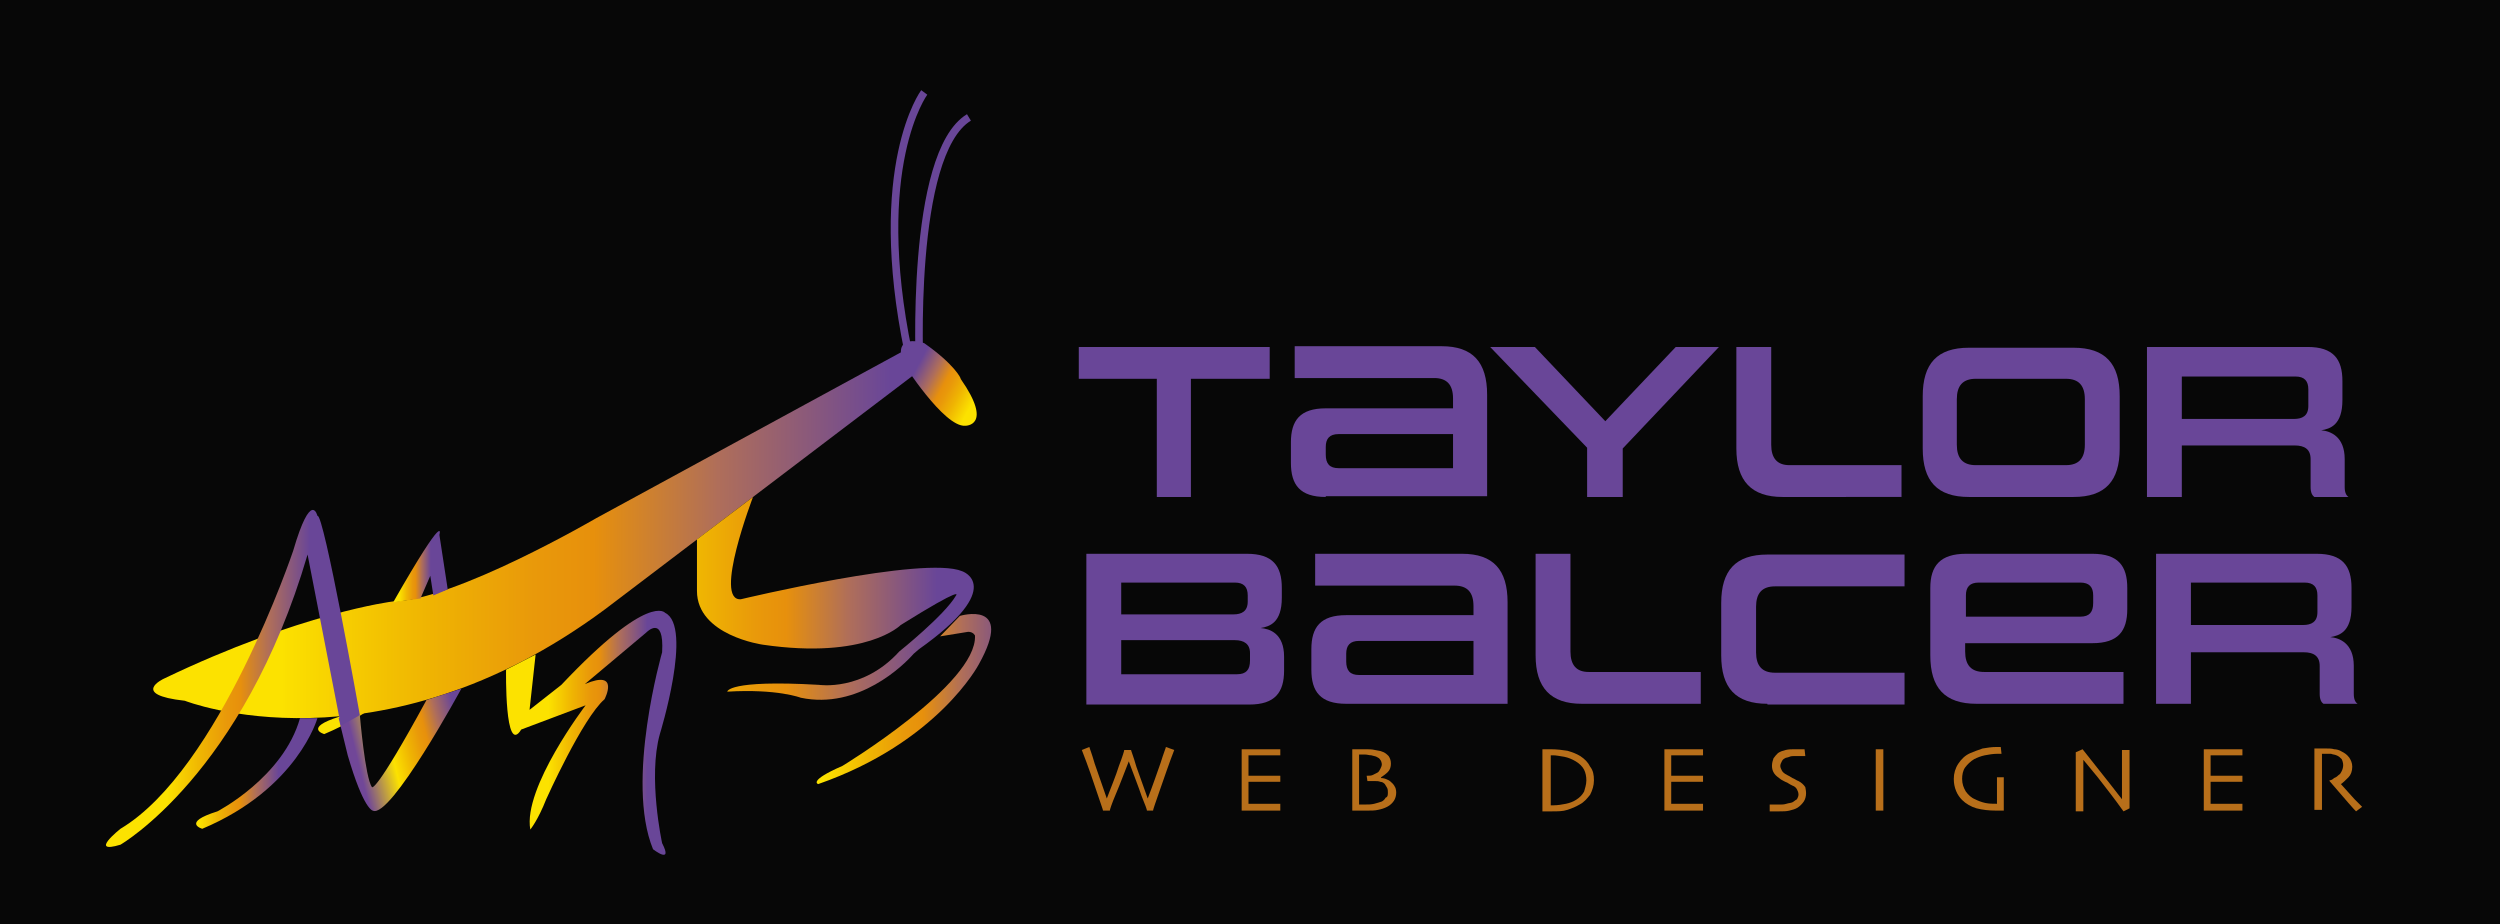 <?xml version="1.0" encoding="utf-8"?>
<!-- Generator: Adobe Illustrator 26.3.1, SVG Export Plug-In . SVG Version: 6.00 Build 0)  -->
<svg version="1.1" id="Layer_1" xmlns="http://www.w3.org/2000/svg" xmlns:xlink="http://www.w3.org/1999/xlink" x="0px" y="0px"
	 viewBox="0 0 330 122" style="enable-background:new 0 0 330 122;" xml:space="preserve">
<style type="text/css">
	.st0{fill:#070707;}
	.st1{fill:#B86F1A;}
	.st2{fill:none;stroke:#694698;stroke-miterlimit:10;}
	.st3{fill:url(#SVGID_1_);}
	.st4{fill:url(#SVGID_00000085235213004067104230000009303805170489905832_);}
	.st5{fill:url(#SVGID_00000161598535189183351760000008396264926605497535_);}
	.st6{fill:url(#SVGID_00000031900377580598778910000012929198865964596378_);}
	.st7{fill:url(#SVGID_00000058559537549132185610000008252439796260707721_);}
	.st8{fill:url(#SVGID_00000166649128305380601620000003367425751912937607_);}
	.st9{fill:url(#SVGID_00000093862897827386262070000003787486132118097818_);}
	.st10{fill:url(#SVGID_00000100385179602286664000000007922066351804945328_);}
	.st11{fill:url(#SVGID_00000107573264646954386520000014554367158320497848_);}
	.st12{fill:url(#SVGID_00000178179737688032337000000005860452053840646571_);}
	.st13{fill:#694698;}
</style>
<rect x="-50.7" y="-1" class="st0" width="505.7" height="151.3"/>
<g>
	<g>
		<path class="st1" d="M155,99c-0.7,1.8-1.3,3.6-1.9,5.3c-0.6,1.7-0.9,2.6-0.9,2.7h-0.8c0-0.1-0.2-0.7-0.7-1.9
			c-0.4-1.2-1-2.7-1.7-4.6h0c-0.6,1.5-1.1,2.9-1.7,4.3s-0.8,2.1-0.8,2.2h-0.9c0-0.1-0.3-0.9-0.8-2.4c-0.5-1.5-1.1-3.3-2-5.6l1-0.4
			c0,0.1,0.3,0.8,0.7,2.2c0.5,1.4,1,2.9,1.6,4.6l0,0c0.6-1.6,1.2-3,1.6-4.3c0.5-1.3,0.7-2,0.7-2.1h0.9c0,0.1,0.3,0.8,0.7,2.2
			c0.5,1.4,1,2.8,1.5,4.2l0,0c0.7-1.8,1.2-3.3,1.7-4.7c0.4-1.3,0.7-2,0.7-2.1L155,99z"/>
		<path class="st1" d="M169.1,107c0,0-0.3,0-0.8,0c-0.5,0-1.1,0-1.9,0c-0.5,0-1,0-1.4,0c-0.4,0-0.8,0-1.1,0c0-0.2,0-0.7,0-1.5
			c0-0.8,0-1.6,0-2.4c0-0.5,0-1.1,0-1.8c0-0.8,0-1.5,0-2.4c0.3,0,0.7,0,1.1,0c0.4,0,0.9,0,1.3,0c0.8,0,1.4,0,1.9,0
			c0.5,0,0.8,0,0.8,0v0.8c0,0-0.3,0-0.8,0c-0.5,0-1.1,0-1.8,0c-0.3,0-0.6,0-0.9,0c-0.3,0-0.5,0-0.7,0c0,0.5,0,0.9,0,1.4
			c0,0.5,0,0.9,0,1.3c0.2,0,0.4,0,0.7,0c0.3,0,0.5,0,0.7,0c0.7,0,1.4,0,1.9,0c0.6,0,0.9,0,0.9,0v0.8c0,0-0.4,0-1,0
			c-0.6,0-1.2,0-1.8,0c-0.2,0-0.4,0-0.7,0c-0.3,0-0.5,0-0.7,0c0,0.8,0,1.4,0,1.8c0,0.5,0,0.8,0,1.1c0.2,0,0.5,0,0.9,0
			c0.3,0,0.7,0,1.1,0c0.6,0,1.1,0,1.5,0c0.4,0,0.6,0,0.7,0V107z"/>
		<path class="st1" d="M184.3,104.6c0,0.4-0.1,0.8-0.3,1.1c-0.2,0.3-0.5,0.6-0.9,0.8c-0.4,0.2-0.7,0.3-1.2,0.4
			c-0.4,0.1-0.9,0.1-1.5,0.1c-0.4,0-0.8,0-1.2,0c-0.4,0-0.7,0-0.7,0c0-0.8,0-1.5,0-2.2c0-0.7,0-1.4,0-2c0-1.2,0-2.1,0-2.8
			c0-0.7,0-1.1,0-1.1c0.1,0,0.3,0,0.7,0s0.8,0,1.1,0c0.4,0,0.8,0,1.2,0.1c0.4,0.1,0.7,0.1,0.9,0.2c0.4,0.1,0.7,0.4,0.9,0.6
			c0.2,0.3,0.3,0.6,0.3,1c0,0.4-0.1,0.8-0.4,1.1c-0.3,0.3-0.6,0.5-0.9,0.7v0.1c0.3,0,0.6,0.1,0.8,0.2c0.3,0.1,0.5,0.3,0.7,0.5
			c0.2,0.2,0.3,0.4,0.4,0.6C184.2,104,184.3,104.3,184.3,104.6z M183.2,104.6c0-0.2,0-0.4-0.1-0.6s-0.2-0.3-0.3-0.5
			c-0.1-0.1-0.3-0.3-0.6-0.3c-0.2-0.1-0.5-0.1-0.8-0.1c-0.2,0-0.4,0-0.6,0c-0.1,0-0.2,0-0.3,0l-0.1-0.7c0.3,0,0.6,0,0.8-0.1
			c0.2-0.1,0.4-0.2,0.6-0.3c0.2-0.1,0.3-0.3,0.4-0.5c0.1-0.2,0.2-0.4,0.2-0.6c0-0.2-0.1-0.5-0.2-0.6c-0.1-0.2-0.3-0.3-0.5-0.4
			c-0.2-0.1-0.4-0.1-0.7-0.2c-0.3,0-0.5-0.1-0.8-0.1c-0.2,0-0.4,0-0.5,0c-0.2,0-0.3,0-0.3,0c0,0.6,0,1.2,0,1.9c0,0.7,0,1.2,0,1.5
			c0,0.7,0,1.4,0,2.1c0,0.7,0,1.1,0,1.1c0.1,0,0.2,0,0.3,0c0.1,0,0.3,0,0.4,0c0.5,0,0.9,0,1.3-0.1s0.7-0.2,1-0.3
			c0.2-0.1,0.4-0.3,0.5-0.5C183.2,105.2,183.2,104.9,183.2,104.6z"/>
		<path class="st1" d="M210.4,103c0,0.7-0.2,1.3-0.5,1.9c-0.4,0.5-0.8,1-1.4,1.3c-0.5,0.3-1,0.5-1.6,0.7c-0.6,0.2-1.3,0.2-2,0.2
			c-0.3,0-0.6,0-0.8,0c-0.3,0-0.4,0-0.5,0c0,0,0-0.5,0-1.4c0-0.9,0-1.8,0-2.6c0-0.4,0-1,0-1.7c0-0.7,0-1.5,0-2.5c0,0,0.2,0,0.6,0
			c0.3,0,0.5,0,0.5,0c0.8,0,1.6,0.1,2.2,0.2c0.7,0.2,1.2,0.4,1.7,0.7c0.6,0.4,1,0.8,1.3,1.4C210.3,101.7,210.4,102.3,210.4,103z
			 M209.4,103c0-0.5-0.1-1-0.3-1.4c-0.2-0.4-0.6-0.8-1.1-1.1c-0.5-0.3-1-0.5-1.5-0.6c-0.6-0.1-1.1-0.2-1.5-0.2c-0.1,0-0.1,0-0.2,0
			c-0.1,0-0.1,0-0.1,0c0,0.6,0,1.2,0,1.6c0,0.4,0,0.8,0,1c0,0.2,0,0.6,0,1.3s0,1.6,0,2.7c0.1,0,0.1,0,0.2,0s0.1,0,0.2,0
			c0.5,0,1.1-0.1,1.6-0.2c0.5-0.1,1-0.3,1.3-0.5c0.5-0.3,0.8-0.6,1.1-1.1C209.2,104.1,209.4,103.6,209.4,103z"/>
		<path class="st1" d="M224.9,107c0,0-0.3,0-0.8,0c-0.5,0-1.1,0-1.9,0c-0.5,0-1,0-1.4,0c-0.4,0-0.8,0-1.1,0c0-0.2,0-0.7,0-1.5
			c0-0.8,0-1.6,0-2.4c0-0.5,0-1.1,0-1.8c0-0.8,0-1.5,0-2.4c0.3,0,0.7,0,1.1,0c0.4,0,0.9,0,1.3,0c0.8,0,1.4,0,1.9,0
			c0.5,0,0.8,0,0.8,0v0.8c0,0-0.3,0-0.8,0c-0.5,0-1.1,0-1.8,0c-0.3,0-0.6,0-0.9,0c-0.3,0-0.5,0-0.7,0c0,0.5,0,0.9,0,1.4
			c0,0.5,0,0.9,0,1.3c0.2,0,0.4,0,0.7,0c0.3,0,0.5,0,0.7,0c0.7,0,1.4,0,1.9,0c0.6,0,0.9,0,0.9,0v0.8c0,0-0.4,0-1,0
			c-0.6,0-1.2,0-1.8,0c-0.2,0-0.4,0-0.7,0c-0.3,0-0.5,0-0.7,0c0,0.8,0,1.4,0,1.8c0,0.5,0,0.8,0,1.1c0.2,0,0.5,0,0.9,0
			c0.3,0,0.7,0,1.1,0c0.6,0,1.1,0,1.5,0c0.4,0,0.6,0,0.7,0V107z"/>
		<path class="st1" d="M238.4,104.7c0,0.4-0.1,0.8-0.3,1.1c-0.2,0.3-0.5,0.6-0.8,0.8c-0.3,0.2-0.7,0.3-1.1,0.4
			c-0.4,0.1-0.8,0.1-1.3,0.1c-0.3,0-0.5,0-0.8,0c-0.3,0-0.4,0-0.5,0l0-0.9c0.1,0,0.2,0,0.5,0c0.3,0,0.6,0,0.9,0c0.2,0,0.5,0,0.8-0.1
			c0.3-0.1,0.6-0.1,0.8-0.2c0.2-0.1,0.4-0.3,0.6-0.4c0.1-0.2,0.2-0.4,0.2-0.6c0-0.3-0.1-0.5-0.2-0.7c-0.1-0.2-0.3-0.4-0.6-0.5
			c-0.2-0.1-0.4-0.2-0.7-0.4c-0.3-0.1-0.6-0.3-0.8-0.4c-0.4-0.3-0.7-0.5-0.9-0.8s-0.3-0.6-0.3-1c0-0.4,0.1-0.7,0.2-1
			c0.2-0.3,0.4-0.5,0.6-0.7c0.3-0.2,0.6-0.3,1-0.4c0.4-0.1,0.8-0.1,1.3-0.1c0.3,0,0.5,0,0.8,0c0.3,0,0.4,0,0.4,0l0.1,0.9
			c0,0-0.2,0-0.4,0c-0.3,0-0.6,0-1,0c-0.2,0-0.5,0-0.7,0.1c-0.2,0.1-0.5,0.1-0.6,0.2c-0.2,0.1-0.3,0.2-0.4,0.4
			c-0.1,0.2-0.2,0.4-0.2,0.6c0,0.2,0.1,0.4,0.2,0.6c0.1,0.2,0.3,0.4,0.7,0.6c0.2,0.1,0.4,0.2,0.7,0.4c0.3,0.1,0.5,0.3,0.8,0.4
			c0.4,0.2,0.7,0.5,0.9,0.8C238.3,104,238.4,104.3,238.4,104.7z"/>
		<path class="st1" d="M248.6,107h-1c0-0.2,0-0.7,0-1.3c0-0.6,0-1.5,0-2.7c0-0.5,0-1.1,0-1.8c0-0.8,0-1.5,0-2.3h1c0,0.6,0,1.3,0,2
			c0,0.8,0,1.4,0,1.9c0,1.2,0,2.2,0,2.9C248.6,106.3,248.6,106.8,248.6,107z"/>
		<path class="st1" d="M264.5,102.8c0,0.3,0,0.6,0,1c0,0.4,0,0.7,0,1c0,0.4,0,0.9,0,1.4c0,0.5,0,0.8,0,0.8c0,0-0.2,0-0.4,0
			c-0.2,0-0.4,0-0.6,0c-1,0-1.8-0.1-2.6-0.3c-0.7-0.2-1.4-0.6-1.9-1.1c-0.3-0.3-0.6-0.7-0.8-1.2c-0.2-0.5-0.3-1-0.3-1.6
			c0-0.7,0.2-1.4,0.6-2c0.4-0.6,0.9-1.1,1.6-1.4c0.5-0.2,1-0.4,1.6-0.6c0.6-0.1,1.2-0.2,1.9-0.2c0.1,0,0.2,0,0.3,0
			c0.1,0,0.2,0,0.2,0l0.1,0.9c0,0-0.1,0-0.2,0c-0.1,0-0.2,0-0.3,0c-0.6,0-1.2,0.1-1.7,0.2c-0.5,0.1-1,0.3-1.4,0.5
			c-0.5,0.3-0.9,0.7-1.2,1.1s-0.4,1-0.4,1.5c0,0.7,0.2,1.2,0.5,1.7c0.3,0.4,0.7,0.8,1.2,1c0.4,0.2,0.9,0.4,1.4,0.5
			c0.5,0.1,1,0.1,1.5,0.1c0-0.1,0-0.4,0-1c0-0.6,0-1.4,0-2.5H264.5z"/>
		<path class="st1" d="M281.1,98.8c0,0.6,0,1.4,0,2.2c0,0.8,0,1.4,0,1.8c0,1.2,0,2.1,0,2.8c0,0.7,0,1,0,1.1l-0.8,0.4
			c-1.2-1.7-2.4-3.2-3.4-4.5c-1.1-1.3-1.7-2.1-1.9-2.3l0,0c0,1.1,0,2.4,0,4c0,1.6,0,2.5,0,2.8h-1c0-0.1,0-0.5,0-1.1
			c0-0.6,0-1.5,0-2.6c0-0.4,0-1,0-1.8c0-0.7,0-1.5,0-2.3l0.9-0.4c0.1,0.1,0.7,0.9,1.9,2.4c1.2,1.5,2.3,2.9,3.3,4.2l0,0
			c0-0.6,0-1.7,0-3.2c0-1.5,0-2.6,0-3.3H281.1z"/>
		<path class="st1" d="M296.1,107c0,0-0.3,0-0.8,0c-0.5,0-1.1,0-1.9,0c-0.5,0-1,0-1.4,0c-0.4,0-0.8,0-1.1,0c0-0.2,0-0.7,0-1.5
			c0-0.8,0-1.6,0-2.4c0-0.5,0-1.1,0-1.8c0-0.8,0-1.5,0-2.4c0.3,0,0.7,0,1.1,0c0.4,0,0.9,0,1.3,0c0.8,0,1.4,0,1.9,0
			c0.5,0,0.8,0,0.8,0v0.8c0,0-0.3,0-0.8,0c-0.5,0-1.1,0-1.8,0c-0.3,0-0.6,0-0.9,0c-0.3,0-0.5,0-0.7,0c0,0.5,0,0.9,0,1.4
			c0,0.5,0,0.9,0,1.3c0.2,0,0.4,0,0.7,0c0.3,0,0.5,0,0.7,0c0.7,0,1.4,0,1.9,0c0.6,0,0.9,0,0.9,0v0.8c0,0-0.4,0-1,0
			c-0.6,0-1.2,0-1.8,0c-0.2,0-0.4,0-0.7,0c-0.3,0-0.5,0-0.7,0c0,0.8,0,1.4,0,1.8c0,0.5,0,0.8,0,1.1c0.2,0,0.5,0,0.9,0
			c0.3,0,0.7,0,1.1,0c0.6,0,1.1,0,1.5,0c0.4,0,0.6,0,0.7,0V107z"/>
		<path class="st1" d="M311.8,106.5l-0.8,0.6c-0.1-0.1-0.4-0.4-1-1.1c-0.5-0.6-1.4-1.6-2.5-2.9l0-0.1c0.2,0,0.4-0.1,0.6-0.3
			c0.3-0.1,0.5-0.3,0.6-0.4c0.2-0.1,0.3-0.3,0.4-0.5c0.1-0.2,0.2-0.5,0.2-0.8c0-0.3-0.1-0.6-0.2-0.8c-0.2-0.2-0.4-0.4-0.7-0.5
			c-0.2-0.1-0.5-0.1-0.7-0.2c-0.3,0-0.5,0-0.7,0c-0.1,0-0.3,0-0.3,0c-0.1,0-0.1,0-0.2,0c0,0.8,0,1.5,0,2c0,0.6,0,1,0,1.3
			c0,0.6,0,1.3,0,2.3c0,1,0,1.6,0,1.8h-1c0-0.2,0-0.7,0-1.4c0-0.7,0-1.6,0-2.6c0-0.2,0-0.6,0-1.1c0-0.5,0-1.6,0-3c0,0,0.2,0,0.6,0
			c0.4,0,0.7,0,1,0c0.4,0,0.7,0,1,0.1c0.3,0,0.7,0.1,1,0.3c0.4,0.2,0.7,0.4,1,0.8c0.2,0.3,0.4,0.7,0.4,1.2c0,0.6-0.2,1.1-0.5,1.4
			c-0.4,0.4-0.7,0.7-1,0.9v0c0.6,0.7,1.2,1.3,1.8,2C311.4,106.1,311.8,106.5,311.8,106.5z"/>
	</g>
</g>
<path class="st2" d="M127.9,15.5c-7.9,4.8-6.5,33.4-6.5,33.4"/>
<path class="st2" d="M122,12.2c0,0-7.2,9.7-2.1,34.3"/>
<linearGradient id="SVGID_1_" gradientUnits="userSpaceOnUse" x1="44.379" y1="89.574" x2="56.795" y2="89.574">
	<stop  offset="0.139" style="stop-color:#FCE200"/>
	<stop  offset="0.148" style="stop-color:#FBDF00"/>
	<stop  offset="0.345" style="stop-color:#EFB402"/>
	<stop  offset="0.495" style="stop-color:#E9990A"/>
	<stop  offset="0.579" style="stop-color:#E7900C"/>
	<stop  offset="0.755" style="stop-color:#AF6E5A"/>
	<stop  offset="0.999" style="stop-color:#694698"/>
</linearGradient>
<path class="st3" d="M58,82.3c0,0-2.6,9.3-15.2,14.6c0,0-2.8-0.8,2-2.3c0,0,8.7-4.5,10.9-12.3H58z"/>
<linearGradient id="SVGID_00000035510210878692259800000013128114472627020961_" gradientUnits="userSpaceOnUse" x1="24.251" y1="70.557" x2="117.708" y2="70.557">
	<stop  offset="0.139" style="stop-color:#FCE200"/>
	<stop  offset="0.148" style="stop-color:#FBDF00"/>
	<stop  offset="0.345" style="stop-color:#EFB402"/>
	<stop  offset="0.495" style="stop-color:#E9990A"/>
	<stop  offset="0.579" style="stop-color:#E7900C"/>
	<stop  offset="0.755" style="stop-color:#AF6E5A"/>
	<stop  offset="0.999" style="stop-color:#694698"/>
</linearGradient>
<path style="fill:url(#SVGID_00000035510210878692259800000013128114472627020961_);" d="M119.3,46.3L78.7,68.4
	c0,0-18.7,10.9-26.9,11c0,0-12.1,1.5-30.2,10.2c0,0-4.5,2.1,2.8,2.9c0,0,25.6,10.1,55.5-12.1L121,49.2L119.3,46.3z"/>
<linearGradient id="SVGID_00000044163010060707605350000004105776161444255404_" gradientUnits="userSpaceOnUse" x1="129.678" y1="53.568" x2="120.823" y2="48.825">
	<stop  offset="0.139" style="stop-color:#FCE200"/>
	<stop  offset="0.148" style="stop-color:#FBDF00"/>
	<stop  offset="0.345" style="stop-color:#EFB402"/>
	<stop  offset="0.495" style="stop-color:#E9990A"/>
	<stop  offset="0.579" style="stop-color:#E7900C"/>
	<stop  offset="0.756" style="stop-color:#AF6E5A"/>
	<stop  offset="1" style="stop-color:#694698"/>
</linearGradient>
<path style="fill:url(#SVGID_00000044163010060707605350000004105776161444255404_);" d="M122,45.3c0,0-4.2-1.5-2.8,2.6
	c0,0,5.4,8.5,8.2,8.3c0,0,3.8,0.1-0.6-6.2C126.9,50,126,48.1,122,45.3z"/>
<linearGradient id="SVGID_00000110463612412768603570000000431800532868921010_" gradientUnits="userSpaceOnUse" x1="76.349" y1="79.027" x2="123.682" y2="79.027">
	<stop  offset="0.139" style="stop-color:#FCE200"/>
	<stop  offset="0.148" style="stop-color:#FBDF00"/>
	<stop  offset="0.345" style="stop-color:#EFB402"/>
	<stop  offset="0.495" style="stop-color:#E9990A"/>
	<stop  offset="0.579" style="stop-color:#E7900C"/>
	<stop  offset="0.755" style="stop-color:#AF6E5A"/>
	<stop  offset="0.999" style="stop-color:#694698"/>
</linearGradient>
<path style="fill:url(#SVGID_00000110463612412768603570000000431800532868921010_);" d="M99.4,65.6c0,0-5.3,13.8-1.6,13.5
	c0,0,24.2-5.8,29.2-3.7c0,0,6,2-5.7,10.3c-0.2,0.2-0.5,0.4-0.7,0.6c-1.3,1.5-7.3,7.4-14.9,5.8c0,0-3.1-1.2-9.7-0.8
	c0,0,0-1.6,12.1-0.9c0,0,5.8,0.9,10.6-4.4c0,0,6-4.8,7.5-7.4c0,0,1.2-1.4-7.3,3.9c0,0-4.5,4.6-18.2,2.6c0,0-8.7-1.2-8.7-7.1v-6.8
	L99.4,65.6z"/>
<linearGradient id="SVGID_00000079457860097217107120000006134458833262424455_" gradientUnits="userSpaceOnUse" x1="104.541" y1="92.191" x2="134.391" y2="92.191">
	<stop  offset="0.139" style="stop-color:#FCE200"/>
	<stop  offset="0.148" style="stop-color:#FBDF00"/>
	<stop  offset="0.345" style="stop-color:#EFB402"/>
	<stop  offset="0.495" style="stop-color:#E9990A"/>
	<stop  offset="0.579" style="stop-color:#E7900C"/>
	<stop  offset="0.755" style="stop-color:#AF6E5A"/>
	<stop  offset="0.999" style="stop-color:#694698"/>
</linearGradient>
<path style="fill:url(#SVGID_00000079457860097217107120000006134458833262424455_);" d="M126.7,81.3c0,0,7.3-2.2,2.5,6.4
	c0,0-5.4,10.3-21.2,15.8c0,0-1.4-0.4,3.2-2.4c0,0,17.8-10.8,17.5-17.2c0,0-0.2-0.5-0.9-0.5l-3.7,0.6L126.7,81.3z"/>
<linearGradient id="SVGID_00000169558664844052396630000002647980591925889437_" gradientUnits="userSpaceOnUse" x1="70.328" y1="96.865" x2="85.481" y2="96.865">
	<stop  offset="0.139" style="stop-color:#FCE200"/>
	<stop  offset="0.148" style="stop-color:#FBDF00"/>
	<stop  offset="0.345" style="stop-color:#EFB402"/>
	<stop  offset="0.495" style="stop-color:#E9990A"/>
	<stop  offset="0.579" style="stop-color:#E7900C"/>
	<stop  offset="0.755" style="stop-color:#AF6E5A"/>
	<stop  offset="0.999" style="stop-color:#694698"/>
</linearGradient>
<path style="fill:url(#SVGID_00000169558664844052396630000002647980591925889437_);" d="M69.9,93.7l0.8-7.3l-3.9,2
	c0,0-0.2,11.5,2,7.9l8.5-3.2c0,0-8.3,10.9-7.3,16.4c0,0,1-1.2,2.1-4c0,0,4.8-10.7,7.7-13.2c0,0,2.1-4-2.6-2l8.1-6.8
	c0,0,2.4-2.5,2.1,2.6c0,0-4.9,17-1.2,26c0,0,2.7,2.1,1.2-0.8c0,0-1.9-8.7-0.3-14.4c0,0,4.4-14.2,0.7-16c0,0-2.1-2.8-13.7,9.5
	L69.9,93.7z"/>
<linearGradient id="SVGID_00000016071678030944064730000011425013277474631610_" gradientUnits="userSpaceOnUse" x1="47.324" y1="100.864" x2="60.973" y2="97.499">
	<stop  offset="0" style="stop-color:#714798"/>
	<stop  offset="0.329" style="stop-color:#FCE200"/>
	<stop  offset="0.336" style="stop-color:#FBDF00"/>
	<stop  offset="0.495" style="stop-color:#EFB402"/>
	<stop  offset="0.615" style="stop-color:#E9990A"/>
	<stop  offset="0.682" style="stop-color:#E7900C"/>
	<stop  offset="0.815" style="stop-color:#AF6E5A"/>
	<stop  offset="0.999" style="stop-color:#694698"/>
</linearGradient>
<path style="fill:url(#SVGID_00000016071678030944064730000011425013277474631610_);" d="M60.9,90.9c0,0-9.4,17.3-11.7,16.1
	c0,0-1.2-0.1-3.3-7.3l-1.2-4.9l2.8-0.4c0,0,0.7,8.3,1.6,9.5c0,0,0.4,1,7.2-11.5L60.9,90.9z"/>
<linearGradient id="SVGID_00000183235350766066171390000003557651935168539796_" gradientUnits="userSpaceOnUse" x1="52.087" y1="74.727" x2="56.857" y2="74.727">
	<stop  offset="0.139" style="stop-color:#FCE200"/>
	<stop  offset="0.148" style="stop-color:#FBDF00"/>
	<stop  offset="0.345" style="stop-color:#EFB402"/>
	<stop  offset="0.495" style="stop-color:#E9990A"/>
	<stop  offset="0.579" style="stop-color:#E7900C"/>
	<stop  offset="0.755" style="stop-color:#AF6E5A"/>
	<stop  offset="0.999" style="stop-color:#694698"/>
</linearGradient>
<path style="fill:url(#SVGID_00000183235350766066171390000003557651935168539796_);" d="M59.1,77.8l-1.1-7.2c0,0,1.1-3.7-6.1,8.9
	l3.6-0.5l1.3-3l0.4,2.6L59.1,77.8z"/>
<linearGradient id="SVGID_00000096763761232067517280000018343746968182849179_" gradientUnits="userSpaceOnUse" x1="24.701" y1="102.051" x2="36.795" y2="102.051">
	<stop  offset="0.139" style="stop-color:#FCE200"/>
	<stop  offset="0.148" style="stop-color:#FBDF00"/>
	<stop  offset="0.345" style="stop-color:#EFB402"/>
	<stop  offset="0.495" style="stop-color:#E9990A"/>
	<stop  offset="0.579" style="stop-color:#E7900C"/>
	<stop  offset="0.755" style="stop-color:#AF6E5A"/>
	<stop  offset="0.999" style="stop-color:#694698"/>
</linearGradient>
<path style="fill:url(#SVGID_00000096763761232067517280000018343746968182849179_);" d="M41.9,94.8c0,0-2.6,9.3-15.2,14.6
	c0,0-2.8-0.8,2-2.3c0,0,8.7-4.5,10.9-12.3H41.9z"/>
<linearGradient id="SVGID_00000107572951769541190640000008581414554279094675_" gradientUnits="userSpaceOnUse" x1="19.078" y1="89.517" x2="40.9" y2="89.517">
	<stop  offset="0.139" style="stop-color:#FCE200"/>
	<stop  offset="0.148" style="stop-color:#FBDF00"/>
	<stop  offset="0.345" style="stop-color:#EFB402"/>
	<stop  offset="0.495" style="stop-color:#E9990A"/>
	<stop  offset="0.579" style="stop-color:#E7900C"/>
	<stop  offset="0.755" style="stop-color:#AF6E5A"/>
	<stop  offset="0.999" style="stop-color:#694698"/>
</linearGradient>
<path style="fill:url(#SVGID_00000107572951769541190640000008581414554279094675_);" d="M47.5,94.4c0,0-4.8-26.9-5.6-26.3
	c0,0-0.8-3.6-3.2,4.6c0,0-9.7,28.9-22.8,36.7c0,0-4.3,3.4,0,2.1c0,0,16.2-9.3,24.7-38.3L45,95.8"/>
<g>
	<path class="st13" d="M152.7,65.6V50h-10.3v-4.2h25.2V50h-10.4v15.6H152.7z"/>
	<path class="st13" d="M175,65.6c-3.4,0-4.6-1.6-4.6-4.5v-2.7c0-2.9,1.2-4.5,4.6-4.5h16.8v-1.3c0-1.8-0.8-2.7-2.5-2.7h-18.4v-4.2
		h19.4c4.1,0,6,2.1,6,6.4v13.4H175z M191.8,57.3h-15.1c-1.2,0-1.7,0.6-1.7,1.7v1c0,1.2,0.5,1.8,1.7,1.8h15.1V57.3z"/>
	<path class="st13" d="M209.5,65.6v-6.5l-12.8-13.3h5.9l9.3,9.8l9.3-9.8h5.7l-12.7,13.4v6.4H209.5z"/>
	<path class="st13" d="M235.3,65.6c-4.1,0-6.1-2.1-6.1-6.4V45.8h4.6v12.9c0,1.8,0.8,2.7,2.4,2.7h14.8v4.2H235.3z"/>
	<path class="st13" d="M259.9,65.6c-4.2,0-6.1-2.1-6.1-6.4v-6.9c0-4.3,1.9-6.4,6.1-6.4h13.8c4.2,0,6.1,2.1,6.1,6.4v6.9
		c0,4.3-1.9,6.4-6.1,6.4H259.9z M275.2,52.7c0-1.8-0.8-2.7-2.5-2.7h-11.9c-1.7,0-2.5,0.9-2.5,2.7v6c0,1.8,0.8,2.7,2.5,2.7h11.9
		c1.7,0,2.5-0.9,2.5-2.7V52.7z"/>
	<path class="st13" d="M305.5,65.6c-0.3-0.2-0.5-0.6-0.5-1.3v-3.7c0-1.3-0.8-1.8-2.1-1.8H288v6.8h-4.6V45.8h21.2
		c3.4,0,4.6,1.6,4.6,4.5v2.5c0,3.3-1.6,3.8-2.8,4c1.2,0.1,3.1,0.8,3.1,3.8v3.7c0,0.7,0.2,1.1,0.5,1.3H305.5z M304.7,51.4
		c0-1.1-0.5-1.7-1.7-1.7h-15v5.6h14.8c1.1,0,1.9-0.4,1.9-1.7V51.4z"/>
	<path class="st13" d="M143.4,92.9V73.1h21.2c3.4,0,4.6,1.6,4.6,4.5v1.3c0,3.3-1.6,3.8-2.8,4c1.2,0.1,3.1,0.7,3.1,3.8v1.8
		c0,2.9-1.2,4.5-4.6,4.5H143.4z M164.7,78.6c0-1.1-0.5-1.7-1.7-1.7h-15v4.2h14.8c1.1,0,1.9-0.4,1.9-1.7V78.6z M165,86.2
		c0-1.2-0.8-1.7-2-1.7h-15v4.5h15.3c1.2,0,1.7-0.6,1.7-1.8V86.2z"/>
	<path class="st13" d="M177.7,92.9c-3.4,0-4.6-1.6-4.6-4.5v-2.7c0-2.9,1.2-4.5,4.6-4.5h16.8V80c0-1.8-0.8-2.7-2.5-2.7h-18.4v-4.2
		H193c4.1,0,6,2.1,6,6.4v13.4H177.7z M194.5,84.6h-15.1c-1.2,0-1.7,0.6-1.7,1.7v1c0,1.2,0.5,1.8,1.7,1.8h15.1V84.6z"/>
	<path class="st13" d="M208.8,92.9c-4.1,0-6.1-2.1-6.1-6.4V73.1h4.6V86c0,1.8,0.8,2.7,2.4,2.7h14.8v4.2H208.8z"/>
	<path class="st13" d="M233.3,92.9c-4.2,0-6.1-2.1-6.1-6.4v-6.9c0-4.3,1.9-6.4,6.1-6.4h18.1v4.2h-17.1c-1.7,0-2.5,0.9-2.5,2.7v6
		c0,1.8,0.8,2.7,2.5,2.7h17.1v4.2H233.3z"/>
	<path class="st13" d="M260.9,92.9c-4.2,0-6.1-2.1-6.1-6.4v-8.9c0-2.9,1.3-4.5,4.7-4.5h16.7c3.4,0,4.6,1.6,4.6,4.5v2.8
		c0,2.9-1.2,4.5-4.6,4.5h-16.8V86c0,1.8,0.8,2.7,2.5,2.7h18.4v4.2H260.9z M276.3,78.6c0-1.1-0.5-1.7-1.7-1.7h-13.4
		c-1.2,0-1.7,0.6-1.7,1.7v2.8h15.1c1.2,0,1.7-0.6,1.7-1.8V78.6z"/>
	<path class="st13" d="M306.7,92.9c-0.3-0.2-0.5-0.6-0.5-1.3v-3.7c0-1.3-0.8-1.8-2.1-1.8h-14.9v6.8h-4.6V73.1h21.2
		c3.4,0,4.6,1.6,4.6,4.5v2.5c0,3.3-1.6,3.8-2.8,4c1.2,0.1,3.1,0.8,3.1,3.8v3.7c0,0.7,0.2,1.1,0.5,1.3H306.7z M305.9,78.6
		c0-1.1-0.5-1.7-1.7-1.7h-15v5.6H304c1.1,0,1.9-0.4,1.9-1.7V78.6z"/>
</g>
</svg>
